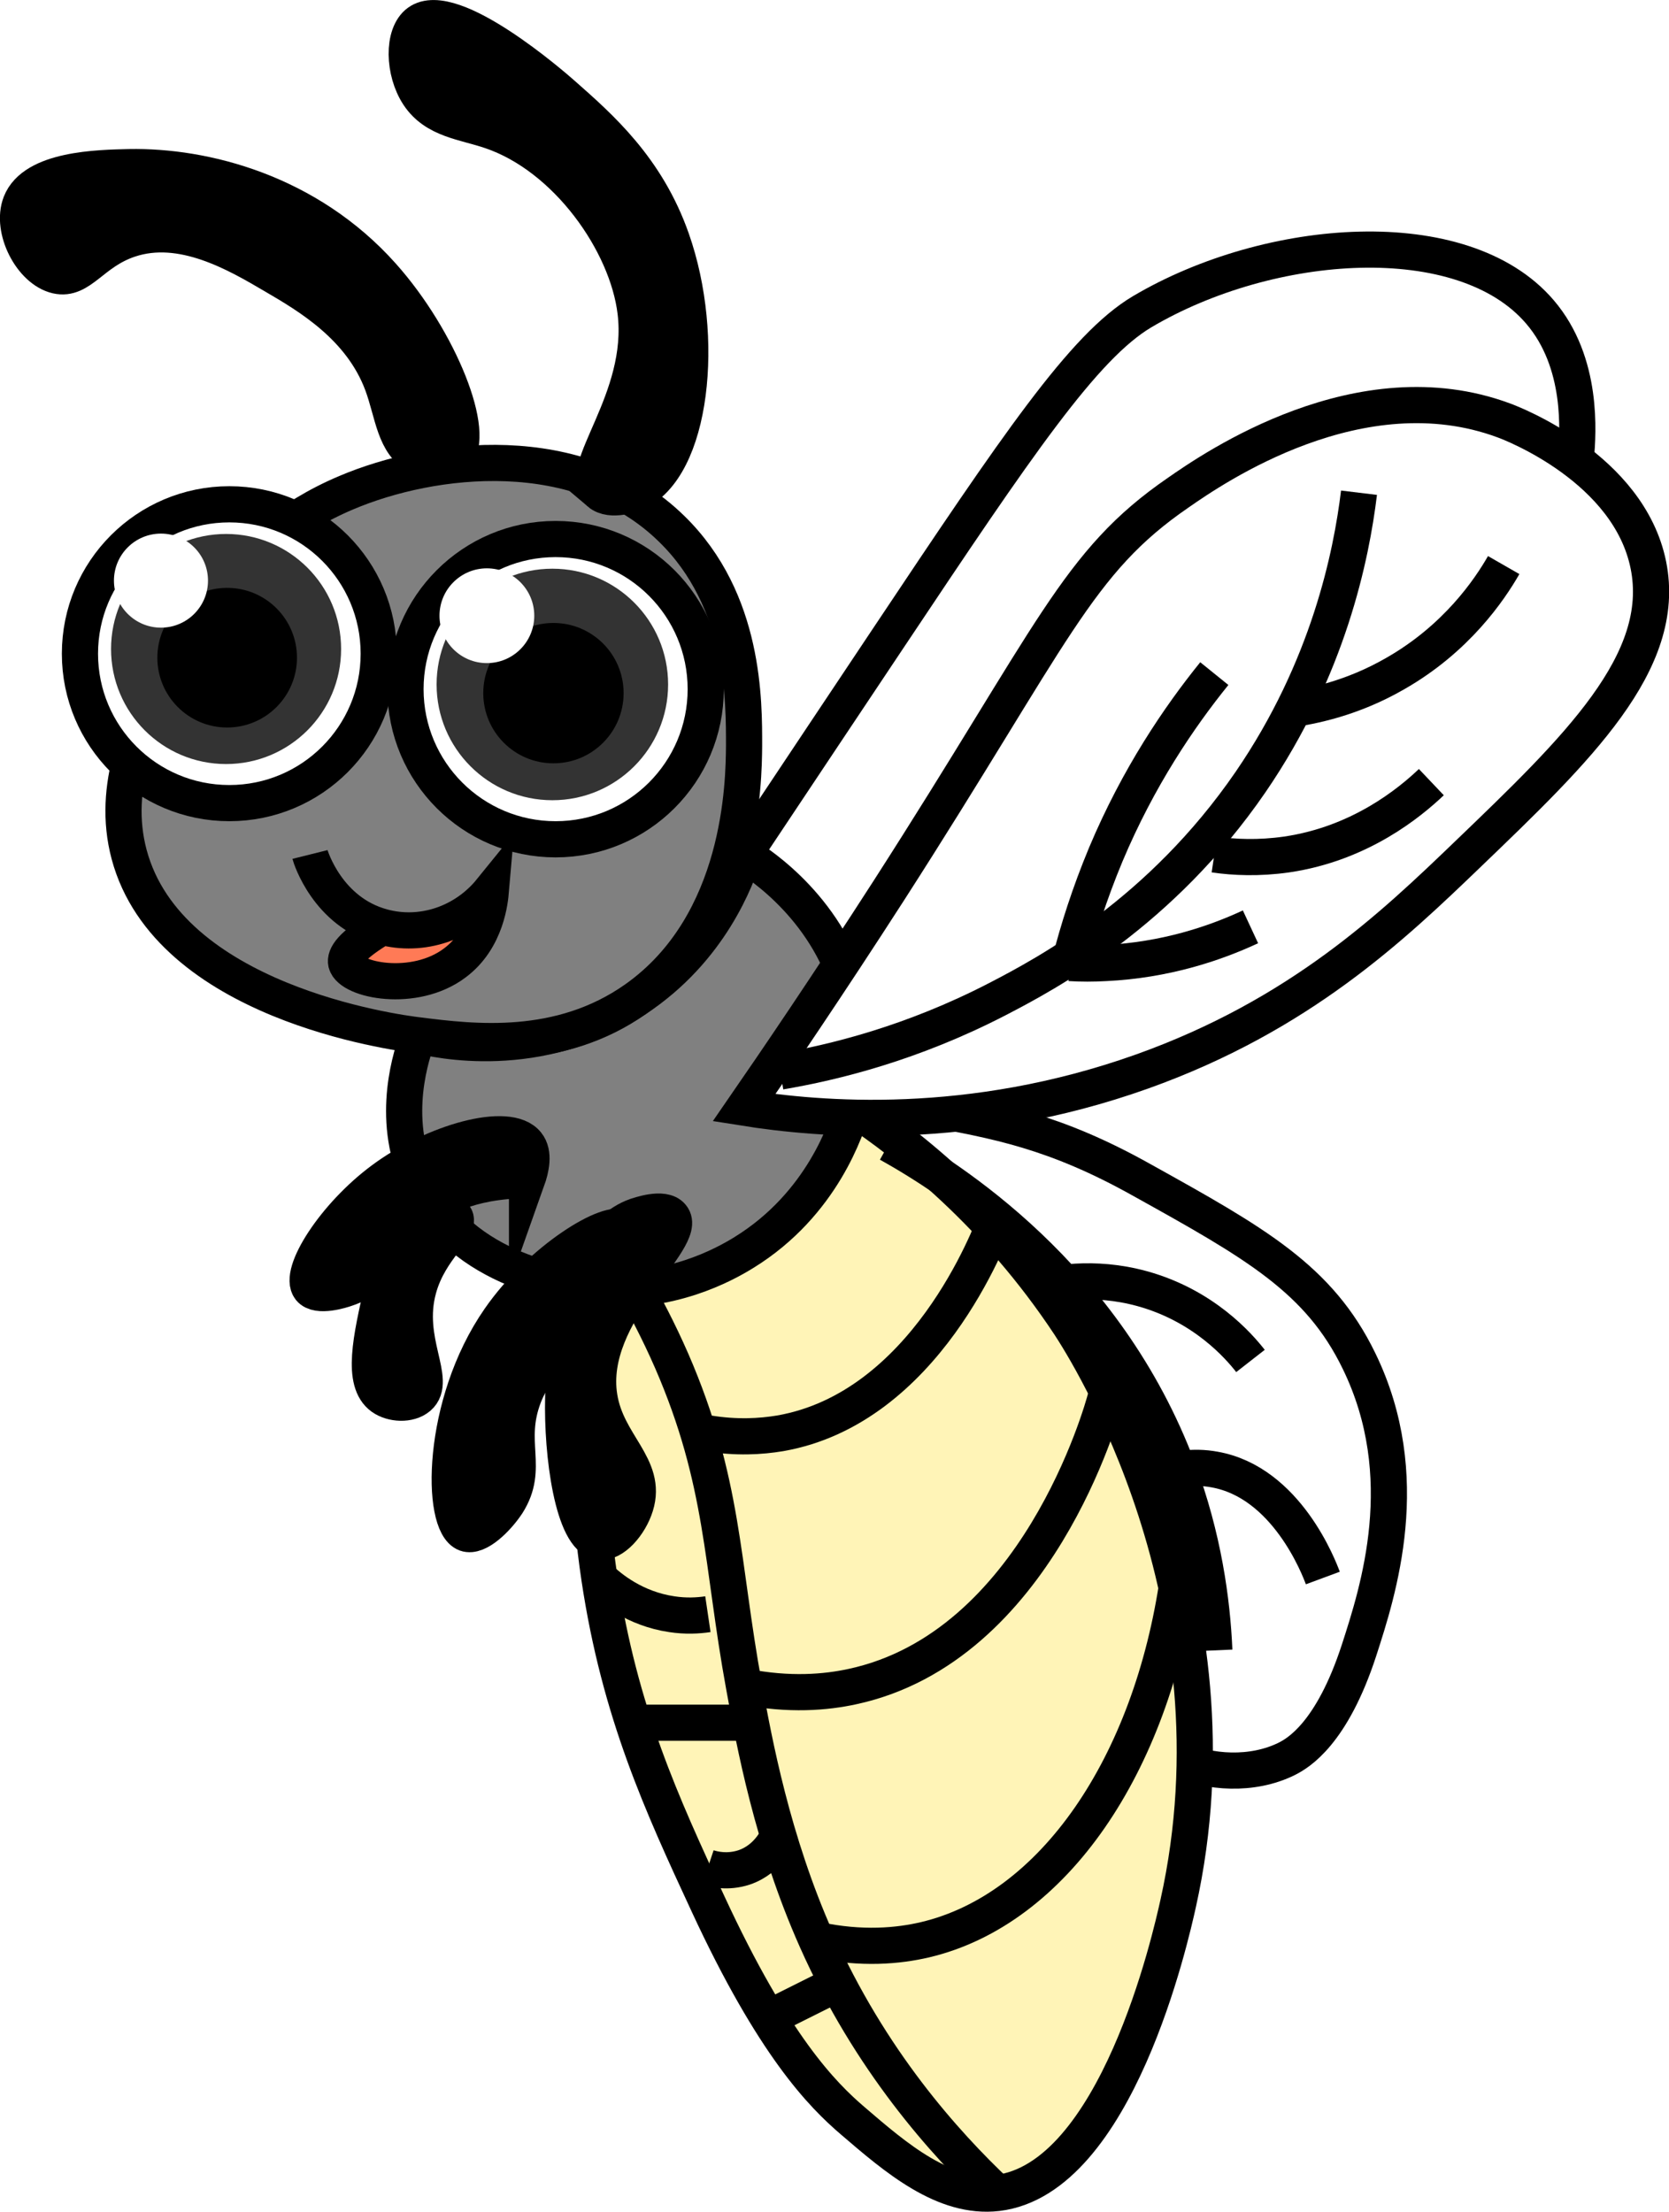 <?xml version="1.0" encoding="UTF-8"?>
<svg id="Layer_2" data-name="Layer 2" xmlns="http://www.w3.org/2000/svg" viewBox="0 0 46.14 61.14">
  <defs>
    <style>
      .cls-1 {
        fill: none;
      }

      .cls-1, .cls-2, .cls-3, .cls-4, .cls-5, .cls-6 {
        stroke: #000;
        stroke-miterlimit: 10;
      }

      .cls-2 {
        fill: gray;
      }

      .cls-7, .cls-3 {
        fill: #fff;
      }

      .cls-5 {
        fill: #ff7a56;
      }

      .cls-8 {
        fill: #333;
      }

      .cls-6 {
        fill: #fff4b7;
      }
    </style>
  </defs>
  <g id="Layer_1-2" data-name="Layer 1">
    <g>
      <path class="cls-3" d="M20.57,23.62c1.54-2.31,2.97-4.46,4-6,3.57-5.35,5.39-8.04,7-9,3.53-2.09,8.87-2.49,11,0,1.21,1.41,1.05,3.37,1,4-.68,8.52-20.9,15.9-24,17,.33-2,.67-4,1-6Z"/>
      <path class="cls-3" d="M25.57,30.62c1.98.36,3.59.65,6,2,3.13,1.74,4.9,2.73,6,5,1.56,3.2.53,6.36,0,8-.75,2.3-1.68,2.84-2,3-.95.47-2.15.39-3,0-2.8-1.29-1.18-5.69-4-11-2.15-4.05-5.59-6.17-5-7,.11-.15.38-.29,2,0Z"/>
      <path class="cls-6" d="M16.57,35.62c-.49,3.34-.28,6.12,0,8,.56,3.73,1.73,6.26,3,9,1.82,3.93,3.16,5.28,4,6,1.21,1.04,2.53,2.17,4,2,3.3-.39,4.8-7.1,5-8,1.87-8.39-2.53-15.28-3-16-2.03-3.07-4.44-4.96-6-6-.26.7-.82,1.92-2,3-1.97,1.8-4.3,1.98-5,2Z"/>
      <path class="cls-2" d="M11.57,28.62c-.19.5-.79,2.24,0,4,1.16,2.58,4.27,2.94,5,3,1.95.15,3.42-.64,4-1,2.17-1.34,2.84-3.46,3-4,.15-.63.32-1.72,0-3-.61-2.45-2.53-3.71-3-4-.2.63-.92,2.63-3,4-2.68,1.77-5.52,1.12-6,1Z"/>
      <path class="cls-2" d="M4.57,18.62c-.66,1.34-1.51,3.09-1,5,1.09,4.07,7.32,4.92,8,5,1.51.19,3.9.48,6-1,2.96-2.09,2.99-6.02,3-7,0-1.21.03-4.02-2-6-2.55-2.5-6.62-2.01-9-1-3.22,1.36-4.6,4.18-5,5Z"/>
      <path class="cls-3" d="M20.57,30.62c.87-1.26,2.3-3.36,4-6,4.58-7.13,5.19-9.07,8-11,.99-.69,5.03-3.47,9-2,.25.09,3.46,1.33,4,4,.54,2.68-1.96,5.08-5,8-2.06,1.98-4.63,4.44-9,6-4.77,1.7-8.93,1.33-11,1Z"/>
      <path class="cls-4" d="M18.57,33.62c.53.62-2.38,2.65-2,5,.21,1.32,1.34,1.91,1,3-.16.52-.62,1.05-1,1-.73-.11-1.04-2.41-1-4,.01-.6.1-4.3,2-5,.07-.02.77-.28,1,0Z"/>
      <path class="cls-4" d="M17.24,33.96c-.35-.31-2.28.84-3.43,2.5-1.64,2.36-1.63,5.67-.93,5.93.33.12.87-.42,1.14-.83.63-.99-.03-1.67.46-2.96.22-.57.58-.99,1.3-1.82.53-.61.99-1.02,1.3-1.82.14-.36.32-.84.15-.99Z"/>
      <path class="cls-4" d="M12.57,33.62c.22.33-.69.86-1,2-.4,1.45.54,2.54,0,3-.26.22-.73.19-1,0-.59-.42-.31-1.63,0-3,.37-1.62.8-1.9,1-2,.35-.17.86-.21,1,0Z"/>
      <path class="cls-4" d="M14.57,32.62c-1.64.02-2.51.53-3,1-.74.71-.96,1.66-2,2-.11.04-.79.26-1,0-.34-.43.68-2.02,2-3,1.42-1.06,3.5-1.64,4-1,.21.26.11.69,0,1Z"/>
      <path class="cls-1" d="M17.57,35.62c.25.45.62,1.13,1,2,1.45,3.34,1.37,5.57,2,9,.28,1.54.78,4.26,2,7,1.48,3.33,3.54,5.62,5,7"/>
      <path class="cls-1" d="M16.57,43.62c.29.28.98.85,2,1,.39.06.73.04,1,0"/>
      <path class="cls-1" d="M17.57,47.62h3"/>
      <path class="cls-1" d="M19.57,51.62c.15.05.54.15,1,0,.71-.24.97-.91,1-1"/>
      <path class="cls-1" d="M21.57,55.62l2-1"/>
      <path class="cls-1" d="M19.57,39.62c.79.13,1.46.09,2,0,4-.7,5.8-5.45,6-6"/>
      <path class="cls-1" d="M20.57,46.62c1.25.25,2.27.16,3,0,5.09-1.1,6.9-7.61,7-8"/>
      <path class="cls-1" d="M22.57,53.62c1.26.27,2.27.17,3,0,3.56-.84,6.26-4.83,7-10"/>
      <path class="cls-5" d="M8.57,23.62c.02.08.49,1.59,2,2,1.09.3,2.27-.1,3-1-.02.23-.11,1.34-1,2-1.12.84-2.88.48-3,0-.04-.18.12-.48,1-1"/>
      <path class="cls-4" d="M12.57,12.62c.63-.58-.41-3.22-2-5-2.06-2.31-4.92-3.04-7-3-.85.02-2.63.05-3,1-.28.72.3,1.84,1,2,.66.15.96-.65,2-1,1.46-.49,2.98.4,4,1,.96.56,2.41,1.41,3,3,.3.81.33,1.67,1,2,.29.14.76.22,1,0Z"/>
      <path class="cls-4" d="M16.57,13.62c-.7-.6,1.3-2.56,1-5-.23-1.91-1.9-4.29-4-5-.73-.25-1.54-.3-2-1-.42-.64-.45-1.67,0-2,.93-.68,3.73,1.76,4,2,1.02.9,2.31,2.03,3,4,.95,2.7.56,6.32-1,7-.04.02-.67.28-1,0Z"/>
      <path class="cls-1" d="M21.57,29.62c1.48-.25,3.64-.78,6-2,1.39-.72,4.52-2.39,7-6,2.16-3.15,2.79-6.27,3-8"/>
      <path class="cls-1" d="M29.57,26.62c.23-.91.55-1.92,1-3,.9-2.14,2.03-3.8,3-5"/>
      <path class="cls-1" d="M29.57,26.62c.32.02.65.02,1,0,1.63-.08,2.99-.53,4-1"/>
      <path class="cls-1" d="M33.57,23.62c.54.08,1.23.11,2,0,2.04-.3,3.41-1.44,4-2"/>
      <path class="cls-1" d="M35.57,19.62c.71-.09,1.82-.32,3-1,1.7-.97,2.61-2.32,3-3"/>
      <path class="cls-1" d="M28.57,35.62c.52-.14,1.65-.37,3,0,1.71.47,2.68,1.59,3,2"/>
      <path class="cls-1" d="M32.57,40.62c.39-.07.73-.05,1,0,2,.35,2.9,2.73,3,3"/>
      <path class="cls-1" d="M24.57,31.62c1.63.91,5.99,3.63,8,9,.7,1.88.94,3.62,1,5"/>
      <circle class="cls-3" cx="6.34" cy="18.07" r="4.13"/>
      <circle class="cls-8" cx="6.25" cy="17.94" r="3.18"/>
      <circle cx="6.28" cy="18.18" r="1.93"/>
      <circle class="cls-7" cx="4.45" cy="16.05" r="1.3"/>
      <circle class="cls-3" cx="15.36" cy="19.05" r="4.15"/>
      <circle class="cls-8" cx="15.27" cy="18.92" r="3.2"/>
      <circle cx="15.3" cy="19.16" r="1.94"/>
      <circle class="cls-7" cx="13.46" cy="17.02" r="1.31"/>
    </g>
  </g>
</svg>